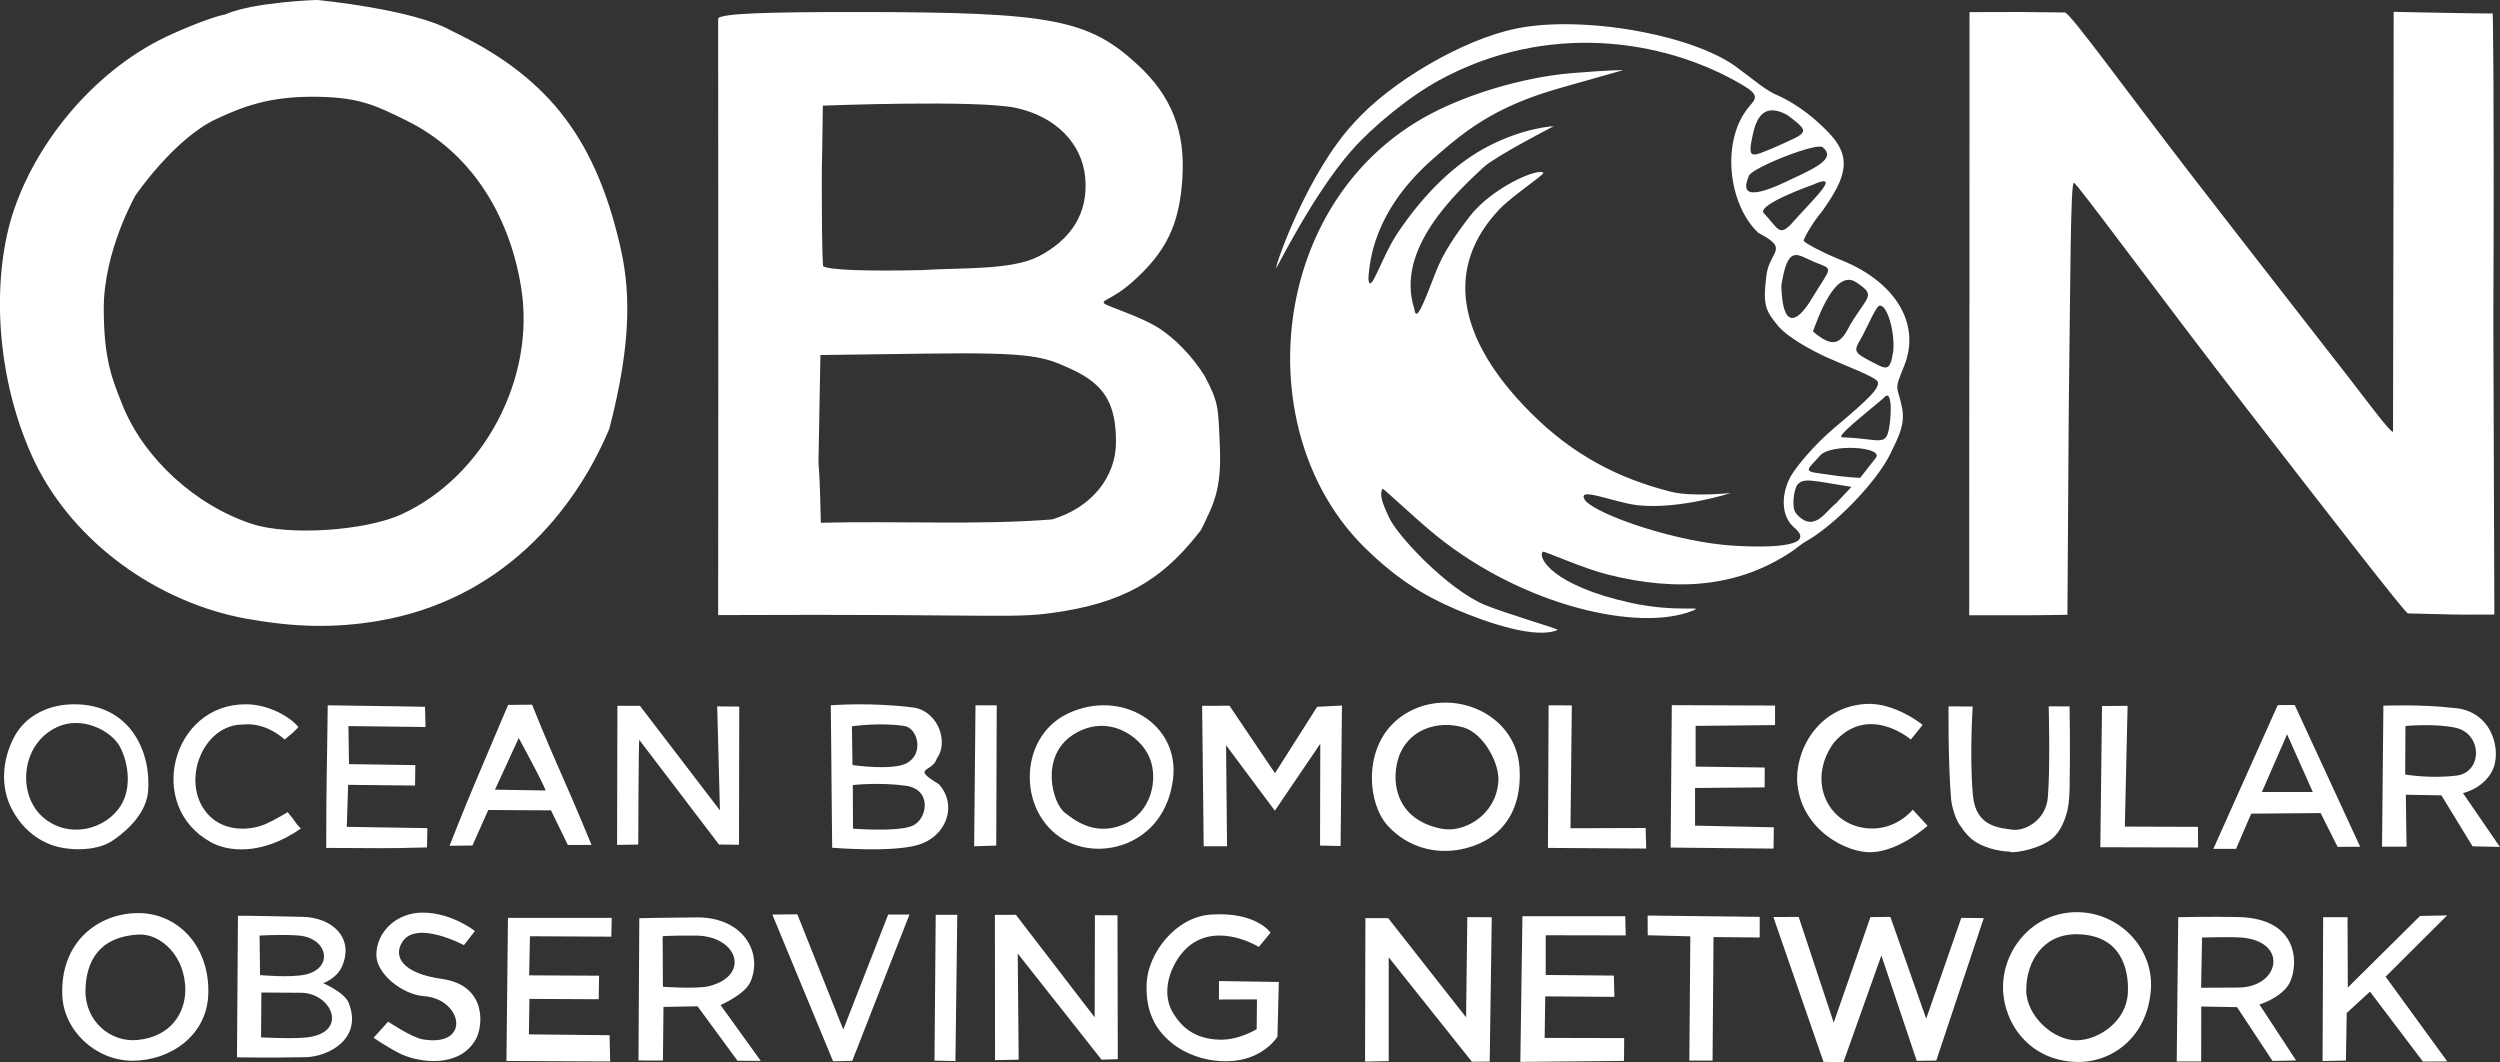 <?xml version="1.0" encoding="UTF-8" standalone="no"?>
<!-- Created with Inkscape (http://www.inkscape.org/) -->

<svg
   width="51.712mm"
   height="21.969mm"
   viewBox="0 0 51.712 21.969"
   version="1.1"
   id="svg2828"
   inkscape:version="0.92.4 (5da689c313, 2019-01-14)"
   sodipodi:docname="obon_logo.svg"
   xmlns:inkscape="http://www.inkscape.org/namespaces/inkscape"
   xmlns:sodipodi="http://sodipodi.sourceforge.net/DTD/sodipodi-0.dtd"
   xmlns="http://www.w3.org/2000/svg"
   xmlns:svg="http://www.w3.org/2000/svg"
   xmlns:rdf="http://www.w3.org/1999/02/22-rdf-syntax-ns#"
   xmlns:cc="http://creativecommons.org/ns#"
   xmlns:dc="http://purl.org/dc/elements/1.1/">
  <rect x="0" y="0" width="51.712" height="21.969" fill="#333333" stroke="none"/>
  <title
     id="title3379">OBON logo</title>
  <defs
     id="defs2822" />
  <sodipodi:namedview
     id="base"
     pagecolor="#ffffff"
     bordercolor="#666666"
     borderopacity="1.0"
     inkscape:pageopacity="0.0"
     inkscape:pageshadow="2"
     inkscape:zoom="0.35"
     inkscape:cx="-64.285714"
     inkscape:cy="560"
     inkscape:document-units="mm"
     inkscape:current-layer="layer1"
     showgrid="false"
     inkscape:pagecheckerboard="true"
     inkscape:window-width="1366"
     inkscape:window-height="745"
     inkscape:window-x="-8"
     inkscape:window-y="-8"
     inkscape:window-maximized="1"
     inkscape:showpageshadow="2"
     inkscape:deskcolor="#d1d1d1" />
  <g
     inkscape:label="Layer 1"
     inkscape:groupmode="layer"
     id="layer1"
     transform="translate(-8.802,-12.728)">
    <path
       inkscape:connector-curvature="0"
       id="path1971"
       d="m 10.091,33.324 c -0.048,-1.095 0.72,-1.69 1.534,-1.709 0.835,-0.02 1.522,0.667 1.485,1.684 -0.031,0.861 -0.799,1.37 -1.567,1.37 -0.764,-3.97e-4 -1.42,-0.624 -1.452,-1.345 z m 2.544,-0.106 c 0.007,-0.723 -0.52,-1.184 -0.967,-1.159 -0.848,0.047 -1.084,0.59 -1.098,1.14 -0.017,0.648 0.515,1.094 1.072,1.041 0.705,-0.066 0.988,-0.57 0.993,-1.023 z m 1.069,1.381 0.02,-2.928 c 0,0 0.232,-0.005 1.344,0.022 0.618,0.015 1.066,0.445 0.807,1.028 -0.112,0.252 -0.388,0.344 -0.388,0.344 0,0 0.442,0.188 0.529,0.41 0.291,0.742 -0.419,1.112 -0.898,1.121 -0.689,0.014 -1.412,0.003 -1.412,0.003 z m 1.465,-0.415 c 0.85,-0.11 0.492,-0.919 -0.143,-0.921 -0.61,-0.003 -0.817,-0.005 -0.817,-0.005 l -0.007,0.928 c 0,0 0.678,0.036 0.967,-9e-4 z m -0.207,-2.107 c -0.4,-0.024 -0.791,0.004 -0.791,0.004 4.23e-4,-0.011 0.01,0.816 0.01,0.816 0,0 0.592,0.057 0.916,-0.006 0.624,-0.123 0.492,-0.775 -0.134,-0.813 z m 2.162,2.467 c -0.222,-0.099 -0.595,-0.349 -0.595,-0.349 l 0.301,-0.334 c 0,0 0.493,0.329 0.716,0.366 1.014,0.169 0.823,-0.836 0.026,-0.894 -0.446,-0.032 -0.985,-0.46 -0.985,-0.853 0,-0.473 0.415,-0.875 0.955,-0.875 0.61,0 1.084,0.382 1.084,0.382 l -0.228,0.291 c 0,0 -0.975,-0.523 -1.271,-0.071 -0.201,0.306 1.45e-4,0.656 0.813,0.769 0.946,0.132 0.856,0.988 0.701,1.256 -0.345,0.596 -1.157,0.471 -1.517,0.311 z m 2.154,0.13 0.031,-2.96 h 2.146 l -0.008,0.389 -1.683,-0.009 -0.017,0.809 1.447,0.007 -0.008,0.487 -1.433,-0.007 -0.011,0.734 1.669,0.017 0.012,0.543 z m 2.731,-0.01 0.017,-2.943 c 0,0 0.489,-0.012 1.185,-0.017 0.972,-0.007 1.376,0.736 1.113,1.334 -0.116,0.264 -0.618,0.479 -0.618,0.479 l 0.833,1.155 -0.482,-0.003 -0.826,-1.126 -0.705,0.013 -0.011,1.109 z m 1.464,-1.539 c 0.861,-0.22 0.59,-1.042 -0.285,-1.045 -0.53,-0.003 -0.679,0.014 -0.679,0.014 l 0.005,1.045 c 0,0 0.699,0.052 0.959,-0.014 z m 2.561,1.555 -1.256,-3.034 0.517,-0.006 0.95,2.384 0.929,-2.379 h 0.44 l -1.183,3.026 z m 2.123,-3.029 h 0.446 l -0.038,3.025 -0.433,-0.01 z m 1.224,9e-4 0.435,-9e-4 1.629,2.12 0.005,-2.112 0.467,0.002 0.006,2.976 -0.336,0.01 -1.734,-2.196 0.02,2.196 -0.489,0.01 z m 3.687,2.672 c -0.464,-0.354 -0.569,-0.819 -0.547,-1.267 0.03,-0.605 0.592,-1.365 1.336,-1.412 0.935,-0.06 1.226,0.376 1.226,0.376 l -0.243,0.294 c 0,0 -0.818,-0.511 -1.431,-0.028 -0.329,0.259 -0.634,0.894 -0.35,1.381 0.186,0.319 0.469,0.552 0.971,0.566 0.402,0.011 0.766,-0.218 0.766,-0.218 l 0.006,-0.616 -0.787,0.003 0.002,-0.382 1.237,0.019 -0.028,1.131 c 0,0 -0.262,0.434 -0.891,0.499 -0.499,0.051 -0.955,-0.108 -1.268,-0.346 z m 3.977,-2.604 0.471,-9e-4 1.612,2.052 0.025,-2.073 0.506,0.003 -0.043,2.986 -0.368,0.003 -1.721,-2.16 v 2.147 l -0.489,0.01 z m 3.248,-0.04 h 2.127 l 0.01,0.397 -1.655,-0.003 -1.8e-5,0.821 1.409,0.013 0.012,0.44 -1.431,-0.01 -0.012,0.859 1.645,0.004 -0.004,0.472 -2.144,0.02 z m 3.473,0.416 -0.881,-0.022 -0.002,-0.408 2.318,0.027 -2.65e-4,0.427 -0.955,-0.009 -0.02,2.555 h -0.48 z m 1.718,-0.399 0.523,-0.003 0.725,2.187 0.76,-2.183 0.412,-0.004 0.741,2.106 0.726,-2.086 0.465,0.005 -0.983,2.947 -0.404,0.005 -0.731,-2.179 -0.786,2.208 -0.411,-0.007 z m 4.751,1.48 c -0.02,-0.776 0.595,-1.581 1.525,-1.581 0.879,0 1.582,0.741 1.534,1.576 -0.056,0.971 -0.771,1.538 -1.532,1.522 -0.957,-0.02 -1.508,-0.767 -1.528,-1.516 z m 2.582,0.082 c 0.023,-0.508 -0.155,-1.188 -1.039,-1.206 -0.717,-0.015 -1.061,0.566 -1.064,1.151 -0.004,0.528 0.555,1.052 1.055,1.042 0.451,-0.01 1.021,-0.392 1.048,-0.986 z m 1.041,-1.559 c 0,0 0.696,-0.015 1.241,-0.003 1.368,0.031 1.228,1.136 1.032,1.415 -0.196,0.279 -0.593,0.394 -0.593,0.394 l 0.758,1.157 -0.487,0.011 -0.734,-1.113 -0.741,-0.013 -0.001,1.137 h -0.506 z m 1.291,0.42 c -0.237,-0.016 -0.798,5.82e-4 -0.798,5.82e-4 l -0.02,1.039 0.77,-0.004 c 0.866,-0.004 1.048,-0.967 0.048,-1.036 z m 1.707,-0.42 h 0.504 l 0.006,1.455 1.495,-1.481 0.559,-0.011 -1.272,1.268 1.275,1.752 -0.503,0.004 -1.095,-1.447 -0.482,0.442 -0.016,0.983 -0.483,0.01 z M 9.842,30.196 c -0.501,-0.195 -0.74,-0.607 -0.827,-0.797 -0.224,-0.486 -0.131,-1.035 0.084,-1.434 0.236,-0.439 0.713,-0.669 1.239,-0.669 1.167,0 1.595,0.996 1.527,1.803 -0.046,0.538 -0.591,0.923 -0.751,1.028 -0.332,0.218 -0.928,0.203 -1.271,0.07 z m 1.468,-0.82 c 0.207,-0.344 0.16,-0.852 -0.03,-1.207 -0.166,-0.31 -0.774,-0.657 -1.317,-0.392 -0.739,0.36 -0.803,1.398 -0.27,1.857 0.534,0.46 1.31,0.252 1.617,-0.258 z m 1.846,0.768 c -1.347,-0.747 -0.799,-2.85 0.728,-2.848 0.488,5.82e-4 0.932,0.271 1.091,0.472 -0.125,0.129 -0.124,0.126 -0.284,0.257 -0.436,-0.382 -0.841,-0.31 -0.841,-0.31 -0.876,-0.025 -1.35,1.256 -0.713,1.892 0.302,0.302 0.786,0.321 1.152,0.169 0.199,-0.087 0.464,-0.249 0.464,-0.249 0.21,0.255 0.12,0.181 0.272,0.34 -0.821,0.569 -1.515,0.475 -1.87,0.278 z m 2.394,0.123 c 1.91e-4,-1.416 0.015,-1.503 0.031,-2.95 1.173,0.015 2.012,0.031 2.012,0.031 l 0.011,0.418 -1.595,-0.019 0.012,0.787 1.372,0.02 -0.006,0.423 -1.384,-0.015 -0.028,0.869 1.667,0.027 -0.008,0.399 c -0.931,0.026 -1.029,0.012 -2.084,0.01 z m 2.551,-0.044 c 0,0 0.262,-0.676 0.579,-1.424 0.46,-1.084 0.632,-1.49 0.632,-1.49 l 0.496,-0.005 c 0,0 0.274,0.691 0.576,1.369 0.327,0.735 0.654,1.533 0.654,1.533 l -0.491,-9e-4 -0.348,-0.715 c -0.3,5.82e-4 -1.297,-0.008 -1.297,-0.008 l -0.328,0.735 z m 1.981,-1.144 c 0.045,0.01 -0.55,-1.086 -0.55,-1.086 l -0.491,1.069 z m 1.484,1.125 0.007,-2.877 0.466,5.82e-4 1.655,2.163 -0.057,-2.151 0.456,0.004 -0.005,2.858 -0.414,-0.005 -1.648,-2.164 c -0.016,-0.014 -0.022,2.165 -0.022,2.165 z m 4.449,0.058 -0.028,-2.945 c 0,0 0.842,-0.07 1.744,0.051 0.5,0.107 0.687,0.732 0.451,1.046 -0.094,0.306 -0.552,0.175 0.04,0.534 0.391,0.432 0.163,1.092 -0.449,1.262 -0.557,0.155 -1.758,0.053 -1.758,0.053 z m 1.518,-1.282 c -0.559,-0.075 -1.091,-0.013 -1.091,-0.013 l 0.004,0.901 c 0,0 0.911,0.074 1.226,-0.057 0.315,-0.131 0.421,-0.756 -0.138,-0.831 z m 0.032,-0.47 c 0.353,-0.199 0.221,-0.721 -0.056,-0.765 -0.495,-0.078 -1.085,0.006 -1.085,0.006 l 0.011,0.802 c 0,0 0.836,0.123 1.131,-0.043 z m 1.387,1.723 0.028,-2.916 0.439,5.82e-4 -0.01,2.901 z m 1.962,-0.081 c -1.064,-0.504 -1.092,-2.158 -0.023,-2.665 1.096,-0.52 2.329,0.21 2.173,1.373 -0.172,1.284 -1.381,1.656 -2.15,1.291 z m 1.104,-0.36 c 0.594,-0.236 0.747,-0.929 0.567,-1.38 -0.194,-0.486 -0.905,-0.936 -1.595,-0.48 -0.681,0.45 -0.419,1.409 -0.163,1.606 0.175,0.135 0.598,0.49 1.191,0.254 z m 1.682,0.441 -0.032,-2.905 0.566,-0.002 0.941,1.395 0.872,-1.373 0.513,-0.026 -0.028,2.905 -0.425,-0.008 0.005,-2.107 -0.94,1.385 -1.009,-1.354 0.02,2.09 z m 3.803,-0.43 c -0.44,-0.483 -0.536,-1.772 0.389,-2.323 0.93,-0.554 2.262,-0.01 2.34,1.118 0.069,1 -0.462,1.56 -1.234,1.703 -0.472,0.087 -1.055,-0.015 -1.495,-0.498 z m 2.292,-0.905 c 0.031,-0.392 -0.317,-1.002 -0.711,-1.12 -0.557,-0.167 -1.189,0.049 -1.366,0.664 -0.147,0.511 -0.008,1.26 0.92,1.431 0.431,0.08 1.102,-0.262 1.157,-0.975 z m 1.026,1.369 0.014,-2.95 0.48,0.002 -0.028,2.541 1.555,-0.005 0.011,0.425 z m 2.538,-0.007 0.024,-2.946 2.136,0.008 -5.29e-4,0.404 -1.643,0.017 5.3e-4,0.842 1.429,0.019 -0.002,0.411 -1.439,0.012 v 0.779 l 1.629,0.035 -0.006,0.44 z m 2.622,-1.314 c -0.065,-0.653 0.4,-1.594 1.415,-1.657 0.6,-0.037 1.176,0.433 1.176,0.433 l -0.245,0.303 c 0,0 -0.88,-0.759 -1.594,0.067 -0.567,0.791 -0.121,1.699 0.7,1.77 0.59,0.051 0.934,-0.386 0.934,-0.386 l 0.307,0.333 c 0,0 -0.573,0.523 -1.156,0.547 -0.507,0.021 -1.441,-0.45 -1.537,-1.41 z m 3.35,0.836 c -0.076,-0.114 -0.157,-0.357 -0.172,-0.538 -0.065,-0.802 -0.051,-1.905 -0.051,-1.905 l 0.499,0.003 c 0,0 -0.07,1.055 0.006,1.85 0.062,0.653 0.576,0.66 0.808,0.697 0.251,0.041 0.699,-0.185 0.74,-0.665 0.052,-0.606 0.018,-1.886 0.018,-1.886 l 0.432,0.002 c 0,0 0.017,0.909 9.2e-5,1.706 -0.005,0.215 -0.021,0.385 -0.072,0.544 -0.066,0.206 -0.169,0.417 -0.36,0.537 -0.345,0.217 -0.823,0.251 -0.792,0.218 0,0 -0.355,-7e-5 -0.671,-0.174 -0.152,-0.084 -0.255,-0.194 -0.385,-0.39 z m 2.916,0.471 0.035,-2.921 0.529,-0.004 -0.057,2.498 1.513,0.005 0.002,0.427 z m 2.338,0.033 1.332,-2.974 0.351,-8.99e-4 1.354,2.932 -0.467,0.002 -0.351,-0.699 -1.436,0.012 -0.314,0.729 z m 1.525,-2.369 -0.521,1.193 1.053,-2.2e-4 z m 1.964,2.324 0.028,-2.916 c 0,0 0.789,-0.031 1.42,0.044 0.849,0.039 1.03,0.907 0.836,1.295 -0.19,0.382 -0.61,0.469 -0.61,0.469 l 0.764,1.113 -0.566,-0.012 -0.643,-1.054 -0.737,-0.013 0.015,1.074 z m 1.539,-1.469 c 0.546,-0.069 0.541,-0.872 -0.023,-0.992 -0.431,-0.092 -1.032,-0.035 -1.032,-0.035 l -0.005,1.004 c 0,0 0.525,0.09 1.06,0.022 z M 13.909,25.528 c -1.843,-0.334 -3.569,-1.566 -4.383,-3.234 -0.764,-1.595 -0.904,-3.539 -0.515,-4.966 0.427,-1.525 1.674,-3.098 3.221,-3.836 0.452,-0.215 1.007,-0.426 1.233,-0.467 0.59,-0.258 1.893,-0.298 1.893,-0.298 0,0 2.008,0.192 2.777,0.635 1.931,0.916 2.949,2.14 3.48,4.393 0.212,0.88 0.285,1.948 -0.21,3.845 -0.716,1.703 -2.225,3.546 -4.795,3.974 -0.889,0.148 -1.707,0.133 -2.703,-0.048 z m 3.203,-2.164 c 1.682,-0.773 2.783,-2.799 2.467,-4.708 -0.253,-1.53 -1.064,-2.793 -2.368,-3.434 -0.662,-0.326 -1.003,-0.494 -1.959,-0.493 -0.9,10e-4 -1.435,0.208 -1.975,0.46 -0.878,0.41 -1.673,1.582 -1.673,1.582 0,0 -0.657,1.145 -0.656,2.343 8.57e-4,1.056 0.18,1.473 0.39,1.997 0.439,1.096 1.506,2.073 2.682,2.456 0.752,0.245 2.333,0.146 3.093,-0.203 z m 21.786,1.96 c -0.67,-0.286 -1.233,-0.649 -1.856,-1.258 -2.442,-2.388 -2.018,-7.21 1.357,-8.984 0.785,-0.413 1.895,-0.75 2.886,-0.839 0.908,-0.074 1.091,-0.064 1.091,-0.064 l -1.309,0.371 c -1.362,0.386 -1.977,0.898 -2.611,1.453 -0.631,0.552 -1.292,1.375 -1.349,2.499 0.041,0.356 0.267,-0.454 0.605,-0.956 0.575,-0.854 1.212,-1.446 1.852,-1.781 0.771,-0.405 1.375,-0.426 1.375,-0.426 0,0 -1.209,0.624 -1.449,0.847 -0.562,0.524 -1.836,1.694 -1.433,2.93 0.034,0.298 0.183,-0.085 0.44,-0.751 0.157,-0.408 0.399,-0.76 0.702,-1.156 0.454,-0.594 1.417,-1.016 1.526,-0.907 0.032,0.032 -0.639,0.475 -0.899,0.746 -1.135,1.185 -0.914,2.66 0.633,4.212 0.878,0.882 1.825,1.367 2.908,1.64 0.439,0.11 1.235,0.026 1.235,0.026 0,0 -1.064,0.345 -1.921,0.253 -0.491,-0.053 -1.297,-0.413 -1.089,-0.099 0.245,0.296 1.903,0.876 3.122,0.939 1.171,0.06 1.553,-0.086 1.201,-0.379 -0.254,-0.211 -0.283,-0.632 -0.097,-1.014 0.095,-0.195 0.493,-0.685 0.942,-1.061 0.713,-0.597 0.929,-0.817 0.882,-0.941 -0.037,-0.097 -0.667,-0.33 -1.048,-0.502 -0.385,-0.175 -0.831,-0.437 -1.005,-0.644 -0.291,-0.345 -0.319,-0.466 -0.25,-1.046 0.063,-0.524 0.497,-0.543 -0.166,-0.887 -0.63,-0.592 -0.779,-1.925 -0.185,-2.618 0.144,-0.168 0.205,-0.237 -0.153,-0.447 -1.645,-0.968 -4.063,-1.293 -6.261,-0.094 -0.63,0.344 -1.378,0.961 -1.809,1.449 -0.822,0.933 -1.568,2.481 -1.568,2.438 0,-0.104 0.658,-1.983 1.616,-3.008 0.736,-0.828 2.223,-1.712 3.345,-1.945 1.394,-0.289 3.77,0.139 4.638,0.853 0.243,0.17 0.446,0.362 0.704,0.495 0.535,0.23 0.881,0.556 1.097,0.772 0.522,0.522 0.414,0.929 -0.102,1.654 -0.225,0.269 -0.384,0.572 -0.384,0.612 0,0.04 0.396,0.25 0.783,0.405 1.082,0.434 1.659,1.298 1.292,2.193 -0.223,0.544 -0.134,0.375 -0.036,0.88 0.053,0.332 -0.066,0.559 -0.247,0.932 -0.272,0.561 -1.131,1.47 -1.766,1.823 -0.087,0.048 -0.162,0.124 -0.291,0.209 -1.061,0.698 -2.287,0.844 -3.803,0.461 -0.504,-0.127 -1.308,-0.491 -1.329,-0.469 -0.113,0.114 0.187,0.698 1.819,1.057 0.952,0.21 1.566,0.05 1.275,0.166 -1.104,0.439 -3.473,-0.092 -5.279,-1.541 -0.418,-0.335 -1.116,-0.999 -1.127,-0.983 -0.102,0.138 0.082,0.472 0.117,0.561 0.152,0.382 1.223,1.514 1.988,1.837 0.405,0.171 1.516,0.493 1.516,0.52 -0.44,0.197 -1.438,-0.138 -2.123,-0.431 z m 8.201,-2.525 c -0.837,-0.135 -0.979,-0.186 -1.109,-0.055 -0.079,0.079 -0.139,0.48 -0.04,0.599 0.124,0.149 0.281,0.25 0.481,0.117 0.127,-0.084 0.24,-0.236 0.355,-0.328 z m 0.503,-0.599 c 0.18,-0.229 -0.926,-0.301 -1.149,-0.052 -0.311,0.345 -0.373,0.327 0.159,0.395 0.354,0.059 0.667,0.069 0.667,0.069 z m 0.25,-0.509 c 0.078,-0.25 0.109,-0.977 -0.087,-0.73 -0.206,0.184 -1.014,0.807 -0.861,0.812 0.686,0.024 0.869,0.166 0.948,-0.082 z m 0.111,-1.698 c 0.041,-0.412 -0.136,-0.992 -0.29,-0.941 -0.068,0.022 -0.257,0.459 -0.347,0.624 -0.151,0.275 -0.226,0.319 0.117,0.496 0.381,0.197 0.45,0.278 0.52,-0.179 z m -0.896,-0.539 c 0.383,-0.631 0.545,-0.606 0.132,-0.886 -0.434,-0.294 -0.794,0.742 -0.897,1.016 0.407,0.346 0.57,0.273 0.765,-0.13 z m -0.795,-0.539 c 0.421,-0.697 0.474,-0.599 0.056,-0.769 -0.341,-0.139 -0.542,-0.389 -0.679,0.485 0.02,0.897 0.312,0.8 0.623,0.284 z m -0.307,-1.678 c 0.356,-0.395 0.953,-0.964 0.331,-0.686 0,0 -1.094,0.385 -1.022,0.572 0.356,0.381 0.324,0.538 0.691,0.115 z m -0.102,-0.805 c 0.555,-0.258 0.911,-0.442 0.639,-0.659 -0.125,-0.1 -1.406,0.403 -1.52,0.582 -0.179,0.405 0.019,0.501 0.881,0.076 z m -0.353,-0.656 c 0.706,-0.318 0.757,-0.293 0.263,-0.669 -0.508,-0.279 -0.65,0.101 -0.718,0.418 -0.11,0.511 -0.036,0.456 0.455,0.251 z m -21.853,9.675 c 0.004,-4.924 0.004,-4.873 0,-12.345 0.096,-0.096 0.898,-0.131 2.933,-0.129 3.956,0.003 4.722,0.148 5.741,1.087 0.706,0.65 0.992,1.379 0.928,2.36 -0.062,0.955 -0.336,1.519 -1.04,2.142 -0.425,0.376 -0.688,0.374 -0.555,0.454 0.09,0.055 0.711,0.258 1.04,0.453 0.41,0.242 0.787,0.662 1.015,1.031 0.293,0.557 0.282,0.629 0.316,1.483 0.035,0.873 -0.13,1.171 -0.391,1.705 -0.677,0.876 -1.399,1.446 -2.85,1.68 -1.053,0.17 -0.992,0.051 -7.137,0.079 z m 6.91,-1.98 c 0.805,-0.239 1.319,-0.869 1.319,-1.599 0,-0.791 -0.234,-1.193 -0.927,-1.51 -0.565,-0.259 -0.79,-0.349 -2.954,-0.32 l -2.233,0.03 -0.031,1.714 c -0.021,1.027 0,0 0.04,1.755 1.606,-0.04 3.292,0.051 4.785,-0.069 z m -0.293,-5.433 c 0.68,-0.35 1.041,-0.895 0.976,-1.631 -0.062,-0.706 -0.604,-1.269 -1.437,-1.448 -0.788,-0.169 -3.991,-0.046 -3.991,-0.046 -0.021,1.778 -0.021,0.794 -0.021,1.778 0,1.265 0.026,1.544 0.026,1.544 0.125,0.078 0.892,0.106 2.047,0.08 0.776,-0.053 1.838,0.007 2.4,-0.278 z m 19.261,7.417 c 5.29e-4,-10.465 0.006,-0.128 0.006,-12.476 0.963,-0.004 1.176,-0.005 1.971,0.007 0.11,0.002 1.262,1.608 2.637,3.387 1.375,1.779 2.83,3.64 3.215,4.136 0.385,0.496 0.902,1.197 0.937,1.147 0.013,-4.813 0.012,-7.668 0.013,-8.683 0.429,0.01 1.765,0.036 2.05,0.034 0,0 0.034,1.456 0.012,6.334 l 0.021,6.099 c -0.914,0.005 -0.842,-5.56e-4 -1.79,-0.024 -0.087,-0.049 -1.56,-1.948 -3.356,-4.268 -1.797,-2.32 -3.492,-4.64 -3.552,-4.64 -0.07,-7.41e-4 -0.071,2.002 -0.106,4.744 l -0.027,4.193 c -0.936,0.018 -1.283,0.006 -2.03,0.01 z"
       style="display:inline;fill:#ffffff;fill-opacity:1;stroke:none;stroke-width:0.11;stroke-opacity:1"
       sodipodi:nodetypes="ssssssssssscsscsscscsccscsssccssccssssccssssscccccccccccccccssccccccccsccscccccccccccccccccccccccccsssccsssccccccssscccccccccccccccccccccccccccccccccccccccccccccccsssssssssscszcccccccccccsscccccccccccsccsccsccszsccszccccsccszcscsccccsccszcssccsccszcsscssccsccszcssccscssccscsccscccscccsccccccccccccscssccscccccscccscccscccccscccccscccccsccccscccsccccscssscccccsccccscscccscssccccscsscsscsccccscsscscsscsccccscsscscccscsscsccccscsccssscscssssscsccscssscssssssscssscsccsccsccccscsscscccccccccccccccccccccccccccccccccccccccccccccccccccccccccccccccccccccccccccccccccccccccccccc"
       inkscape:export-xdpi="300"
       inkscape:export-ydpi="300"
       inkscape:export-filename="C:\Users\Melissa\footer_logo.png" />
  </g>
</svg>
